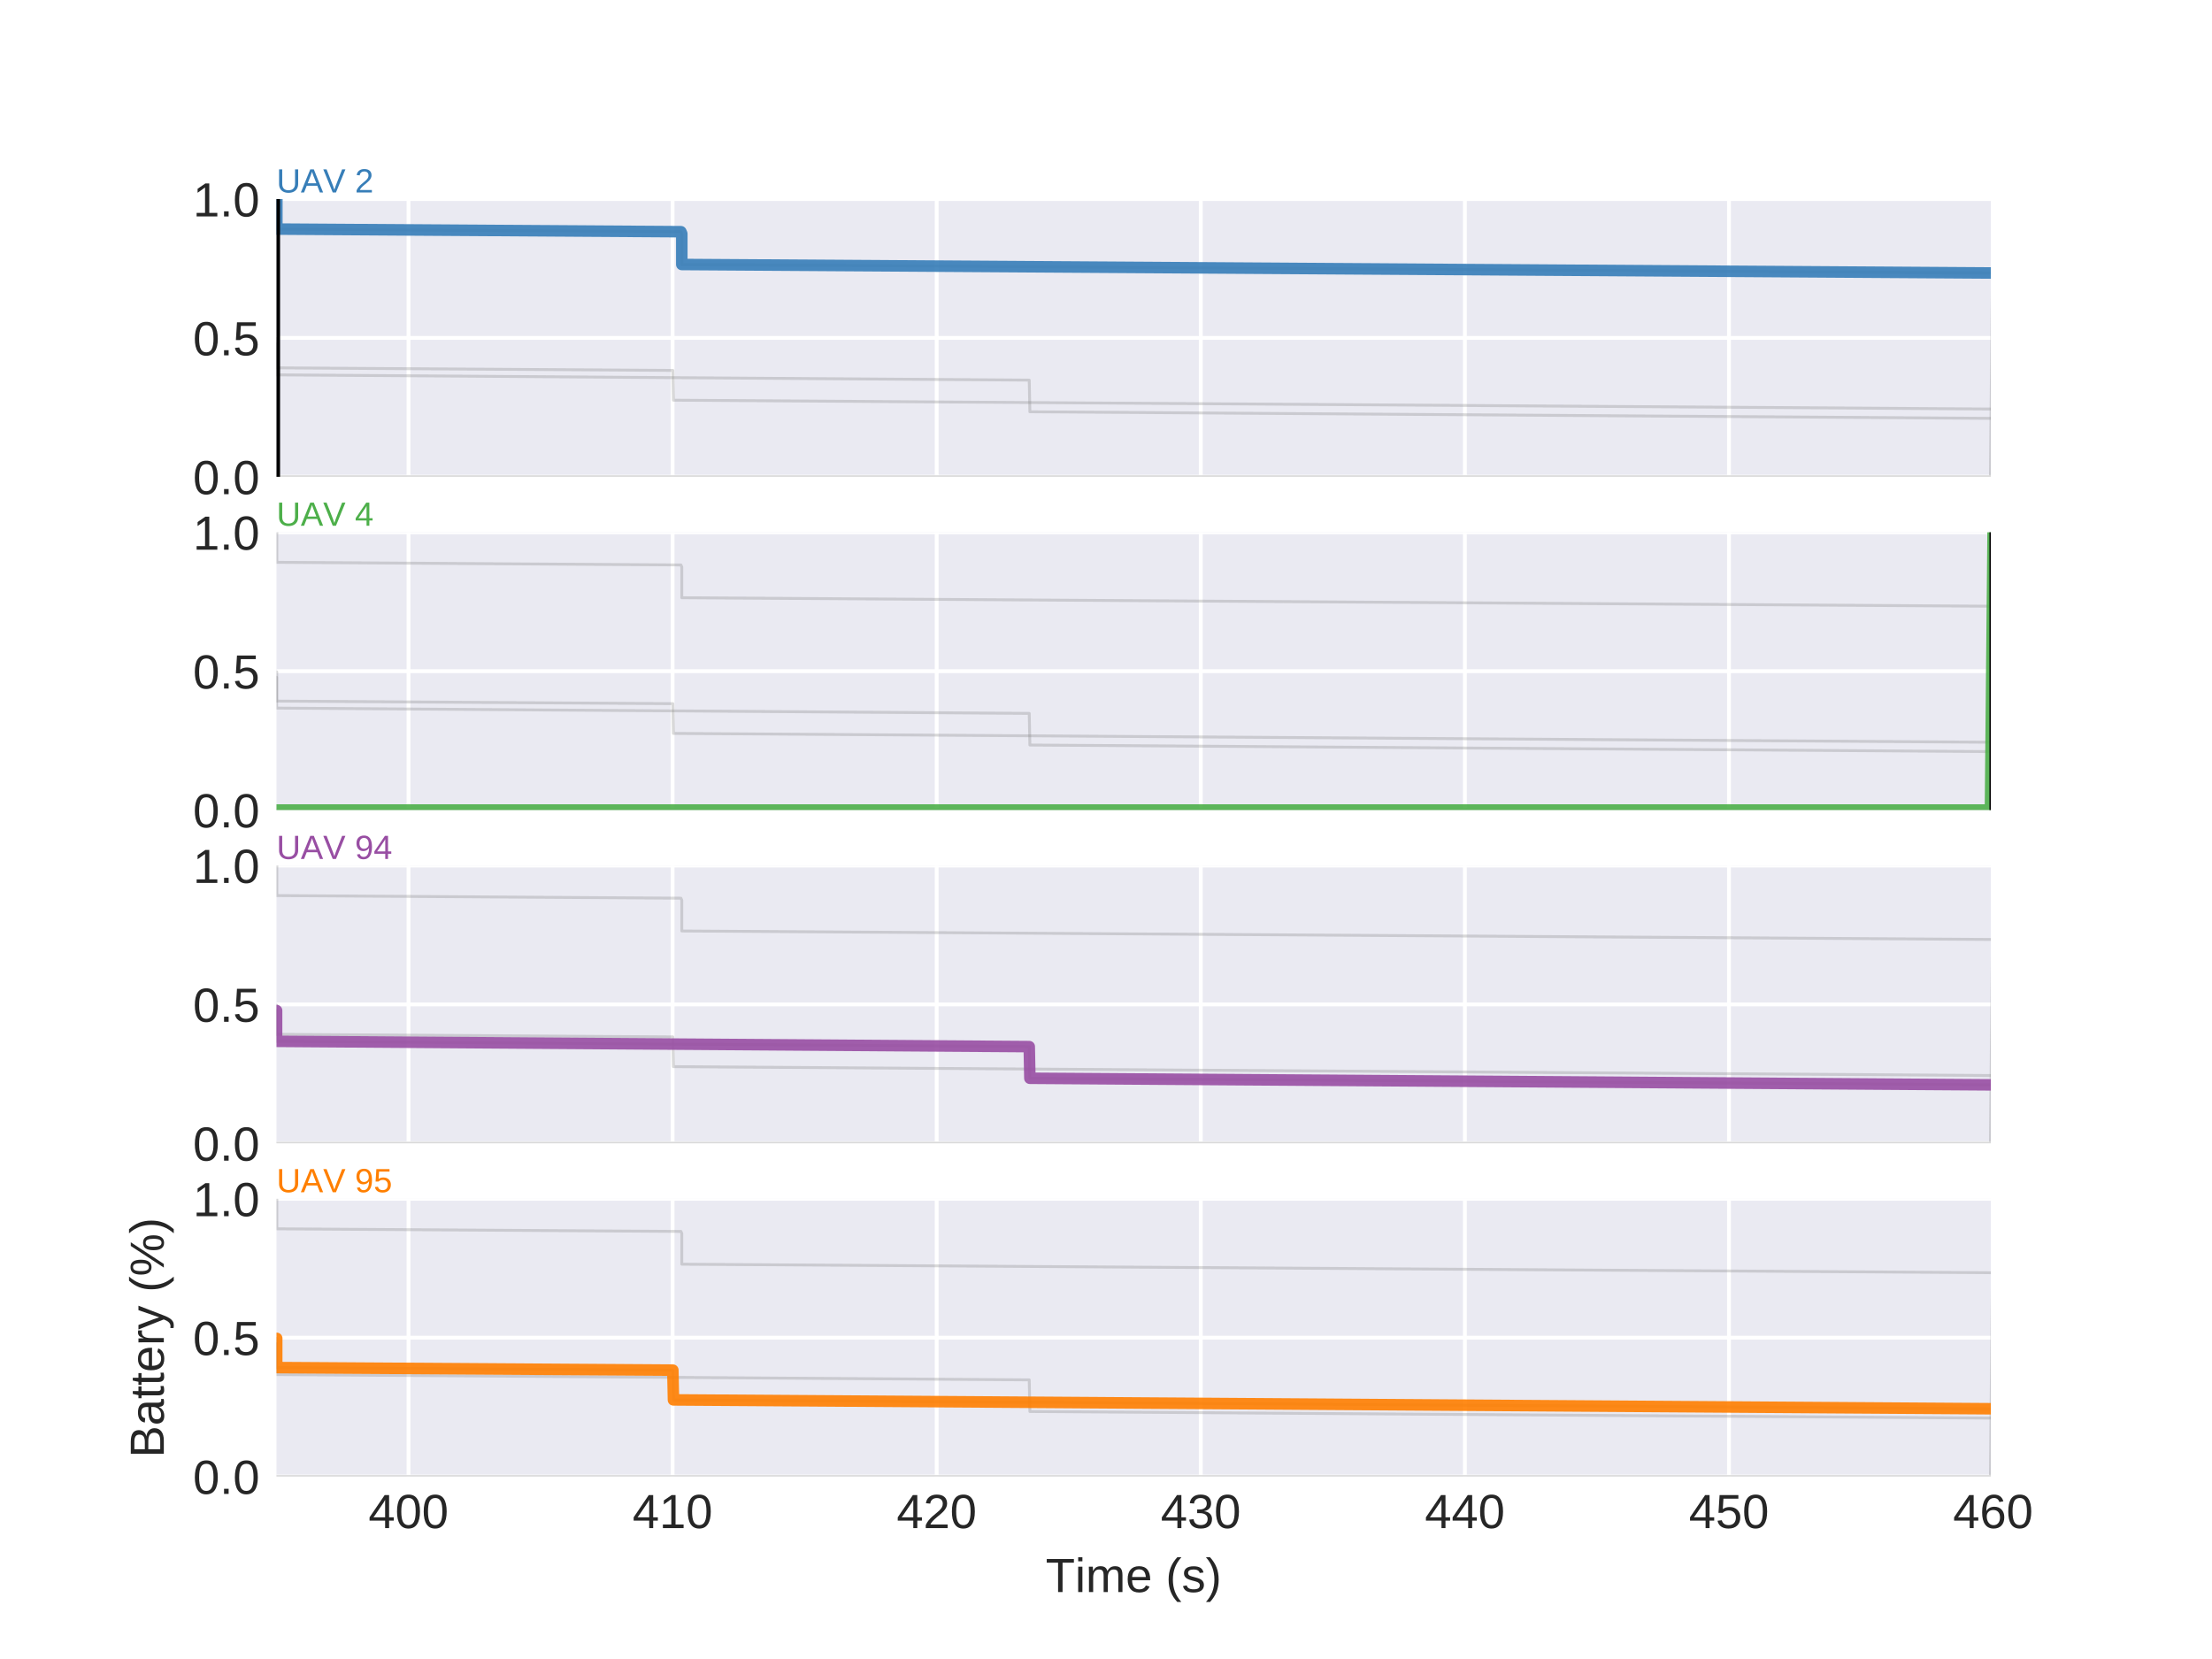 <?xml version="1.0" encoding="utf-8" standalone="no"?>
<!DOCTYPE svg PUBLIC "-//W3C//DTD SVG 1.1//EN"
  "http://www.w3.org/Graphics/SVG/1.1/DTD/svg11.dtd">
<!-- Created with matplotlib (http://matplotlib.org/) -->
<svg height="345.6pt" version="1.1" viewBox="0 0 460.8 345.6" width="460.8pt" xmlns="http://www.w3.org/2000/svg" xmlns:xlink="http://www.w3.org/1999/xlink">
 <defs>
  <style type="text/css">
*{stroke-linecap:butt;stroke-linejoin:round;}
  </style>
 </defs>
 <g id="figure_1">
  <g id="patch_1">
   <path d="M 0 345.6 
L 460.8 345.6 
L 460.8 0 
L 0 0 
z
" style="fill:#ffffff;"/>
  </g>
  <g id="axes_1">
   <g id="patch_2">
    <path d="M 57.6 99.322 
L 414.72 99.322 
L 414.72 41.472 
L 57.6 41.472 
z
" style="fill:#eaeaf2;"/>
   </g>
   <g id="matplotlib.axis_1">
    <g id="xtick_1">
     <g id="line2d_1">
      <path clip-path="url(#pcc2646a03f)" d="M 85.097 99.322 
L 85.097 41.472 
" style="fill:none;stroke:#ffffff;stroke-linecap:round;stroke-width:0.8;"/>
     </g>
     <g id="line2d_2"/>
    </g>
    <g id="xtick_2">
     <g id="line2d_3">
      <path clip-path="url(#pcc2646a03f)" d="M 140.112 99.322 
L 140.112 41.472 
" style="fill:none;stroke:#ffffff;stroke-linecap:round;stroke-width:0.8;"/>
     </g>
     <g id="line2d_4"/>
    </g>
    <g id="xtick_3">
     <g id="line2d_5">
      <path clip-path="url(#pcc2646a03f)" d="M 195.127 99.322 
L 195.127 41.472 
" style="fill:none;stroke:#ffffff;stroke-linecap:round;stroke-width:0.8;"/>
     </g>
     <g id="line2d_6"/>
    </g>
    <g id="xtick_4">
     <g id="line2d_7">
      <path clip-path="url(#pcc2646a03f)" d="M 250.142 99.322 
L 250.142 41.472 
" style="fill:none;stroke:#ffffff;stroke-linecap:round;stroke-width:0.8;"/>
     </g>
     <g id="line2d_8"/>
    </g>
    <g id="xtick_5">
     <g id="line2d_9">
      <path clip-path="url(#pcc2646a03f)" d="M 305.157 99.322 
L 305.157 41.472 
" style="fill:none;stroke:#ffffff;stroke-linecap:round;stroke-width:0.8;"/>
     </g>
     <g id="line2d_10"/>
    </g>
    <g id="xtick_6">
     <g id="line2d_11">
      <path clip-path="url(#pcc2646a03f)" d="M 360.172 99.322 
L 360.172 41.472 
" style="fill:none;stroke:#ffffff;stroke-linecap:round;stroke-width:0.8;"/>
     </g>
     <g id="line2d_12"/>
    </g>
    <g id="xtick_7">
     <g id="line2d_13">
      <path clip-path="url(#pcc2646a03f)" d="M 415.188 99.322 
L 415.188 41.472 
" style="fill:none;stroke:#ffffff;stroke-linecap:round;stroke-width:0.8;"/>
     </g>
     <g id="line2d_14"/>
    </g>
   </g>
   <g id="matplotlib.axis_2">
    <g id="ytick_1">
     <g id="line2d_15">
      <path clip-path="url(#pcc2646a03f)" d="M 57.6 99.322 
L 414.72 99.322 
" style="fill:none;stroke:#ffffff;stroke-linecap:round;stroke-width:0.8;"/>
     </g>
     <g id="line2d_16"/>
     <g id="text_1">
      <!-- 0.0 -->
      <defs>
       <path d="M 51.703 34.422 
Q 51.703 17.188 45.625 8.094 
Q 39.547 -0.984 27.688 -0.984 
Q 15.828 -0.984 9.859 8.047 
Q 3.906 17.094 3.906 34.422 
Q 3.906 52.156 9.688 60.984 
Q 15.484 69.828 27.984 69.828 
Q 40.141 69.828 45.922 60.891 
Q 51.703 51.953 51.703 34.422 
z
M 42.781 34.422 
Q 42.781 49.312 39.328 56 
Q 35.891 62.703 27.984 62.703 
Q 19.875 62.703 16.328 56.109 
Q 12.797 49.516 12.797 34.422 
Q 12.797 19.781 16.375 12.984 
Q 19.969 6.203 27.781 6.203 
Q 35.547 6.203 39.156 13.125 
Q 42.781 20.062 42.781 34.422 
z
" id="LiberationSans-30"/>
       <path d="M 9.125 0 
L 9.125 10.688 
L 18.656 10.688 
L 18.656 0 
z
" id="LiberationSans-2e"/>
      </defs>
      <g style="fill:#262626;" transform="translate(40.2 102.946)scale(0.1 -0.1)">
       <use xlink:href="#LiberationSans-30"/>
       <use x="55.615" xlink:href="#LiberationSans-2e"/>
       <use x="83.398" xlink:href="#LiberationSans-30"/>
      </g>
     </g>
    </g>
    <g id="ytick_2">
     <g id="line2d_17">
      <path clip-path="url(#pcc2646a03f)" d="M 57.6 70.395 
L 414.72 70.395 
" style="fill:none;stroke:#ffffff;stroke-linecap:round;stroke-width:0.8;"/>
     </g>
     <g id="line2d_18"/>
     <g id="text_2">
      <!-- 0.5 -->
      <defs>
       <path d="M 51.422 22.406 
Q 51.422 11.531 44.953 5.266 
Q 38.484 -0.984 27 -0.984 
Q 17.391 -0.984 11.469 3.219 
Q 5.562 7.422 4 15.375 
L 12.891 16.406 
Q 15.672 6.203 27.203 6.203 
Q 34.281 6.203 38.281 10.469 
Q 42.281 14.75 42.281 22.219 
Q 42.281 28.719 38.25 32.719 
Q 34.234 36.719 27.391 36.719 
Q 23.828 36.719 20.75 35.594 
Q 17.672 34.469 14.594 31.781 
L 6 31.781 
L 8.297 68.797 
L 47.406 68.797 
L 47.406 61.328 
L 16.312 61.328 
L 14.984 39.5 
Q 20.703 43.891 29.203 43.891 
Q 39.359 43.891 45.391 37.938 
Q 51.422 31.984 51.422 22.406 
z
" id="LiberationSans-35"/>
      </defs>
      <g style="fill:#262626;" transform="translate(40.2 74.019)scale(0.1 -0.1)">
       <use xlink:href="#LiberationSans-30"/>
       <use x="55.615" xlink:href="#LiberationSans-2e"/>
       <use x="83.398" xlink:href="#LiberationSans-35"/>
      </g>
     </g>
    </g>
    <g id="ytick_3">
     <g id="line2d_19">
      <path clip-path="url(#pcc2646a03f)" d="M 57.6 41.468 
L 414.72 41.468 
" style="fill:none;stroke:#ffffff;stroke-linecap:round;stroke-width:0.8;"/>
     </g>
     <g id="line2d_20"/>
     <g id="text_3">
      <!-- 1.0 -->
      <defs>
       <path d="M 7.625 0 
L 7.625 7.469 
L 25.141 7.469 
L 25.141 60.406 
L 9.625 49.312 
L 9.625 57.625 
L 25.875 68.797 
L 33.984 68.797 
L 33.984 7.469 
L 50.734 7.469 
L 50.734 0 
z
" id="LiberationSans-31"/>
      </defs>
      <g style="fill:#262626;" transform="translate(40.2 45.091)scale(0.1 -0.1)">
       <use xlink:href="#LiberationSans-31"/>
       <use x="55.615" xlink:href="#LiberationSans-2e"/>
       <use x="83.398" xlink:href="#LiberationSans-30"/>
      </g>
     </g>
    </g>
   </g>
   <g id="line2d_21">
    <path clip-path="url(#pcc2646a03f)" d="M 57.589 41.471 
L 57.672 41.472 
L 57.672 47.722 
L 141.845 48.269 
L 142.032 48.7 
L 142.032 48.7 
L 142.032 55.098 
L 415.243 56.871 
L 415.243 56.871 
" style="fill:none;stroke:#808080;stroke-linecap:round;stroke-opacity:0.3;stroke-width:0.6;"/>
   </g>
   <g id="line2d_22">
    <path clip-path="url(#pcc2646a03f)" d="M 57.149 70.544 
L 57.644 70.547 
L 57.644 76.629 
L 140.167 77.165 
L 140.293 83.363 
L 415.215 85.209 
L 415.215 85.209 
" style="fill:none;stroke:#808080;stroke-linecap:round;stroke-opacity:0.3;stroke-width:0.6;"/>
   </g>
   <g id="line2d_23">
    <path clip-path="url(#pcc2646a03f)" d="M 57.05 99.322 
L 414.648 99.322 
L 415.199 41.471 
L 415.199 41.471 
" style="fill:none;stroke:#808080;stroke-linecap:round;stroke-opacity:0.3;stroke-width:0.6;"/>
   </g>
   <g id="line2d_24">
    <path clip-path="url(#pcc2646a03f)" d="M 57.127 71.674 
L 57.617 71.677 
L 57.617 78.088 
L 214.41 79.19 
L 214.542 85.783 
L 415.193 87.156 
L 415.193 87.156 
" style="fill:none;stroke:#808080;stroke-linecap:round;stroke-opacity:0.3;stroke-width:0.6;"/>
   </g>
   <g id="line2d_25">
    <path clip-path="url(#pcc2646a03f)" d="M 57.589 41.471 
L 57.672 41.472 
L 57.672 47.722 
L 141.845 48.269 
L 142.032 48.7 
L 142.032 48.7 
L 142.032 55.098 
L 415.243 56.871 
L 415.243 56.871 
" style="fill:none;stroke:#377eb8;stroke-linecap:round;stroke-opacity:0.9;stroke-width:2.4;"/>
   </g>
   <g id="line2d_26">
    <path clip-path="url(#pcc2646a03f)" style="fill:none;stroke:#000000;stroke-linecap:round;stroke-width:1.5;"/>
   </g>
   <g id="line2d_27">
    <path clip-path="url(#pcc2646a03f)" style="fill:none;stroke:#000000;stroke-linecap:round;stroke-width:1.5;"/>
   </g>
   <g id="line2d_28">
    <path clip-path="url(#pcc2646a03f)" d="M 57.589 99.322 
L 57.589 41.472 
" style="fill:none;stroke:#000000;stroke-linecap:round;stroke-width:1.5;"/>
   </g>
   <g id="line2d_29">
    <path clip-path="url(#pcc2646a03f)" style="fill:none;stroke:#ff0000;stroke-linecap:round;stroke-width:1.5;"/>
   </g>
   <g id="line2d_30">
    <path clip-path="url(#pcc2646a03f)" style="fill:none;stroke:#ff0000;stroke-linecap:round;stroke-width:1.5;"/>
   </g>
   <g id="patch_3">
    <path d="M 57.6 99.322 
L 57.6 41.472 
" style="fill:none;"/>
   </g>
   <g id="patch_4">
    <path d="M 414.72 99.322 
L 414.72 41.472 
" style="fill:none;"/>
   </g>
   <g id="patch_5">
    <path d="M 57.6 99.322 
L 414.72 99.322 
" style="fill:none;"/>
   </g>
   <g id="patch_6">
    <path d="M 57.6 41.472 
L 414.72 41.472 
" style="fill:none;"/>
   </g>
   <g id="text_4">
    <!-- UAV 2 -->
    <defs>
     <path d="M 35.688 -0.984 
Q 27.25 -0.984 20.953 2.094 
Q 14.656 5.172 11.188 11.031 
Q 7.719 16.891 7.719 25 
L 7.719 68.797 
L 17.047 68.797 
L 17.047 25.781 
Q 17.047 16.359 21.828 11.469 
Q 26.609 6.594 35.641 6.594 
Q 44.922 6.594 50.062 11.641 
Q 55.219 16.703 55.219 26.422 
L 55.219 68.797 
L 64.5 68.797 
L 64.5 25.875 
Q 64.5 17.531 60.953 11.469 
Q 57.422 5.422 50.953 2.219 
Q 44.484 -0.984 35.688 -0.984 
z
" id="LiberationSans-55"/>
     <path d="M 56.984 0 
L 49.125 20.125 
L 17.781 20.125 
L 9.859 0 
L 0.203 0 
L 28.266 68.797 
L 38.875 68.797 
L 66.5 0 
z
M 33.453 61.766 
L 33.016 60.406 
Q 31.781 56.344 29.391 50 
L 20.609 27.391 
L 46.344 27.391 
L 37.5 50.094 
Q 36.141 53.469 34.766 57.719 
z
" id="LiberationSans-41"/>
     <path d="M 38.188 0 
L 28.516 0 
L 0.438 68.797 
L 10.25 68.797 
L 29.297 20.359 
L 33.406 8.203 
L 37.5 20.359 
L 56.453 68.797 
L 66.266 68.797 
z
" id="LiberationSans-56"/>
     <path id="LiberationSans-20"/>
     <path d="M 5.031 0 
L 5.031 6.203 
Q 7.516 11.922 11.109 16.281 
Q 14.703 20.656 18.656 24.188 
Q 22.609 27.734 26.484 30.766 
Q 30.375 33.797 33.5 36.812 
Q 36.625 39.844 38.547 43.156 
Q 40.484 46.484 40.484 50.688 
Q 40.484 56.344 37.156 59.469 
Q 33.844 62.594 27.938 62.594 
Q 22.312 62.594 18.672 59.547 
Q 15.047 56.5 14.406 50.984 
L 5.422 51.812 
Q 6.391 60.062 12.422 64.938 
Q 18.453 69.828 27.938 69.828 
Q 38.328 69.828 43.922 64.922 
Q 49.516 60.016 49.516 50.984 
Q 49.516 46.969 47.672 43.016 
Q 45.844 39.062 42.234 35.109 
Q 38.625 31.156 28.422 22.859 
Q 22.797 18.266 19.469 14.578 
Q 16.156 10.891 14.703 7.469 
L 50.594 7.469 
L 50.594 0 
z
" id="LiberationSans-32"/>
    </defs>
    <g style="fill:#377eb8;" transform="translate(57.6 40.1)scale(0.07 -0.07)">
     <use xlink:href="#LiberationSans-55"/>
     <use x="72.217" xlink:href="#LiberationSans-41"/>
     <use x="138.807" xlink:href="#LiberationSans-56"/>
     <use x="205.506" xlink:href="#LiberationSans-20"/>
     <use x="233.289" xlink:href="#LiberationSans-32"/>
    </g>
   </g>
  </g>
  <g id="axes_2">
   <g id="patch_7">
    <path d="M 57.6 168.743 
L 414.72 168.743 
L 414.72 110.893 
L 57.6 110.893 
z
" style="fill:#eaeaf2;"/>
   </g>
   <g id="matplotlib.axis_3">
    <g id="xtick_8">
     <g id="line2d_31">
      <path clip-path="url(#pcd50d59ce0)" d="M 85.097 168.743 
L 85.097 110.893 
" style="fill:none;stroke:#ffffff;stroke-linecap:round;stroke-width:0.8;"/>
     </g>
     <g id="line2d_32"/>
    </g>
    <g id="xtick_9">
     <g id="line2d_33">
      <path clip-path="url(#pcd50d59ce0)" d="M 140.112 168.743 
L 140.112 110.893 
" style="fill:none;stroke:#ffffff;stroke-linecap:round;stroke-width:0.8;"/>
     </g>
     <g id="line2d_34"/>
    </g>
    <g id="xtick_10">
     <g id="line2d_35">
      <path clip-path="url(#pcd50d59ce0)" d="M 195.127 168.743 
L 195.127 110.893 
" style="fill:none;stroke:#ffffff;stroke-linecap:round;stroke-width:0.8;"/>
     </g>
     <g id="line2d_36"/>
    </g>
    <g id="xtick_11">
     <g id="line2d_37">
      <path clip-path="url(#pcd50d59ce0)" d="M 250.142 168.743 
L 250.142 110.893 
" style="fill:none;stroke:#ffffff;stroke-linecap:round;stroke-width:0.8;"/>
     </g>
     <g id="line2d_38"/>
    </g>
    <g id="xtick_12">
     <g id="line2d_39">
      <path clip-path="url(#pcd50d59ce0)" d="M 305.157 168.743 
L 305.157 110.893 
" style="fill:none;stroke:#ffffff;stroke-linecap:round;stroke-width:0.8;"/>
     </g>
     <g id="line2d_40"/>
    </g>
    <g id="xtick_13">
     <g id="line2d_41">
      <path clip-path="url(#pcd50d59ce0)" d="M 360.172 168.743 
L 360.172 110.893 
" style="fill:none;stroke:#ffffff;stroke-linecap:round;stroke-width:0.8;"/>
     </g>
     <g id="line2d_42"/>
    </g>
    <g id="xtick_14">
     <g id="line2d_43">
      <path clip-path="url(#pcd50d59ce0)" d="M 415.188 168.743 
L 415.188 110.893 
" style="fill:none;stroke:#ffffff;stroke-linecap:round;stroke-width:0.8;"/>
     </g>
     <g id="line2d_44"/>
    </g>
   </g>
   <g id="matplotlib.axis_4">
    <g id="ytick_4">
     <g id="line2d_45">
      <path clip-path="url(#pcd50d59ce0)" d="M 57.6 168.743 
L 414.72 168.743 
" style="fill:none;stroke:#ffffff;stroke-linecap:round;stroke-width:0.8;"/>
     </g>
     <g id="line2d_46"/>
     <g id="text_5">
      <!-- 0.0 -->
      <g style="fill:#262626;" transform="translate(40.2 172.366)scale(0.1 -0.1)">
       <use xlink:href="#LiberationSans-30"/>
       <use x="55.615" xlink:href="#LiberationSans-2e"/>
       <use x="83.398" xlink:href="#LiberationSans-30"/>
      </g>
     </g>
    </g>
    <g id="ytick_5">
     <g id="line2d_47">
      <path clip-path="url(#pcd50d59ce0)" d="M 57.6 139.816 
L 414.72 139.816 
" style="fill:none;stroke:#ffffff;stroke-linecap:round;stroke-width:0.8;"/>
     </g>
     <g id="line2d_48"/>
     <g id="text_6">
      <!-- 0.5 -->
      <g style="fill:#262626;" transform="translate(40.2 143.439)scale(0.1 -0.1)">
       <use xlink:href="#LiberationSans-30"/>
       <use x="55.615" xlink:href="#LiberationSans-2e"/>
       <use x="83.398" xlink:href="#LiberationSans-35"/>
      </g>
     </g>
    </g>
    <g id="ytick_6">
     <g id="line2d_49">
      <path clip-path="url(#pcd50d59ce0)" d="M 57.6 110.888 
L 414.72 110.888 
" style="fill:none;stroke:#ffffff;stroke-linecap:round;stroke-width:0.8;"/>
     </g>
     <g id="line2d_50"/>
     <g id="text_7">
      <!-- 1.0 -->
      <g style="fill:#262626;" transform="translate(40.2 114.512)scale(0.1 -0.1)">
       <use xlink:href="#LiberationSans-31"/>
       <use x="55.615" xlink:href="#LiberationSans-2e"/>
       <use x="83.398" xlink:href="#LiberationSans-30"/>
      </g>
     </g>
    </g>
   </g>
   <g id="line2d_51">
    <path clip-path="url(#pcd50d59ce0)" d="M 57.589 110.892 
L 57.672 110.893 
L 57.672 117.143 
L 141.845 117.689 
L 142.032 118.12 
L 142.032 118.12 
L 142.032 124.518 
L 415.243 126.292 
L 415.243 126.292 
" style="fill:none;stroke:#808080;stroke-linecap:round;stroke-opacity:0.3;stroke-width:0.6;"/>
   </g>
   <g id="line2d_52">
    <path clip-path="url(#pcd50d59ce0)" d="M 57.149 139.964 
L 57.644 139.967 
L 57.644 146.05 
L 140.167 146.585 
L 140.293 152.783 
L 415.215 154.63 
L 415.215 154.63 
" style="fill:none;stroke:#808080;stroke-linecap:round;stroke-opacity:0.3;stroke-width:0.6;"/>
   </g>
   <g id="line2d_53">
    <path clip-path="url(#pcd50d59ce0)" d="M 57.05 168.743 
L 414.648 168.743 
L 415.199 110.892 
L 415.199 110.892 
" style="fill:none;stroke:#808080;stroke-linecap:round;stroke-opacity:0.3;stroke-width:0.6;"/>
   </g>
   <g id="line2d_54">
    <path clip-path="url(#pcd50d59ce0)" d="M 57.127 141.095 
L 57.617 141.098 
L 57.617 147.508 
L 214.41 148.611 
L 214.542 155.204 
L 415.193 156.577 
L 415.193 156.577 
" style="fill:none;stroke:#808080;stroke-linecap:round;stroke-opacity:0.3;stroke-width:0.6;"/>
   </g>
   <g id="line2d_55">
    <path clip-path="url(#pcd50d59ce0)" d="M 57.05 168.743 
L 414.648 168.743 
L 415.199 110.892 
L 415.199 110.892 
" style="fill:none;stroke:#4daf4a;stroke-linecap:round;stroke-opacity:0.9;stroke-width:2.4;"/>
   </g>
   <g id="line2d_56">
    <path clip-path="url(#pcd50d59ce0)" style="fill:none;stroke:#000000;stroke-linecap:round;stroke-width:1.5;"/>
   </g>
   <g id="line2d_57">
    <path clip-path="url(#pcd50d59ce0)" d="M 415.188 168.743 
L 415.188 110.893 
" style="fill:none;stroke:#000000;stroke-linecap:round;stroke-width:1.5;"/>
   </g>
   <g id="line2d_58">
    <path clip-path="url(#pcd50d59ce0)" style="fill:none;stroke:#ff0000;stroke-linecap:round;stroke-width:1.5;"/>
   </g>
   <g id="line2d_59">
    <path clip-path="url(#pcd50d59ce0)" style="fill:none;stroke:#ff0000;stroke-linecap:round;stroke-width:1.5;"/>
   </g>
   <g id="patch_8">
    <path d="M 57.6 168.743 
L 57.6 110.893 
" style="fill:none;"/>
   </g>
   <g id="patch_9">
    <path d="M 414.72 168.743 
L 414.72 110.893 
" style="fill:none;"/>
   </g>
   <g id="patch_10">
    <path d="M 57.6 168.743 
L 414.72 168.743 
" style="fill:none;"/>
   </g>
   <g id="patch_11">
    <path d="M 57.6 110.893 
L 414.72 110.893 
" style="fill:none;"/>
   </g>
   <g id="text_8">
    <!-- UAV 4 -->
    <defs>
     <path d="M 43.016 15.578 
L 43.016 0 
L 34.719 0 
L 34.719 15.578 
L 2.297 15.578 
L 2.297 22.406 
L 33.797 68.797 
L 43.016 68.797 
L 43.016 22.516 
L 52.688 22.516 
L 52.688 15.578 
z
M 34.719 58.891 
Q 34.625 58.594 33.344 56.297 
Q 32.078 54 31.453 53.078 
L 13.812 27.094 
L 11.188 23.484 
L 10.406 22.516 
L 34.719 22.516 
z
" id="LiberationSans-34"/>
    </defs>
    <g style="fill:#4daf4a;" transform="translate(57.6 109.521)scale(0.07 -0.07)">
     <use xlink:href="#LiberationSans-55"/>
     <use x="72.217" xlink:href="#LiberationSans-41"/>
     <use x="138.807" xlink:href="#LiberationSans-56"/>
     <use x="205.506" xlink:href="#LiberationSans-20"/>
     <use x="233.289" xlink:href="#LiberationSans-34"/>
    </g>
   </g>
  </g>
  <g id="axes_3">
   <g id="patch_12">
    <path d="M 57.6 238.163 
L 414.72 238.163 
L 414.72 180.313 
L 57.6 180.313 
z
" style="fill:#eaeaf2;"/>
   </g>
   <g id="matplotlib.axis_5">
    <g id="xtick_15">
     <g id="line2d_60">
      <path clip-path="url(#pbb60af2bb2)" d="M 85.097 238.163 
L 85.097 180.313 
" style="fill:none;stroke:#ffffff;stroke-linecap:round;stroke-width:0.8;"/>
     </g>
     <g id="line2d_61"/>
    </g>
    <g id="xtick_16">
     <g id="line2d_62">
      <path clip-path="url(#pbb60af2bb2)" d="M 140.112 238.163 
L 140.112 180.313 
" style="fill:none;stroke:#ffffff;stroke-linecap:round;stroke-width:0.8;"/>
     </g>
     <g id="line2d_63"/>
    </g>
    <g id="xtick_17">
     <g id="line2d_64">
      <path clip-path="url(#pbb60af2bb2)" d="M 195.127 238.163 
L 195.127 180.313 
" style="fill:none;stroke:#ffffff;stroke-linecap:round;stroke-width:0.8;"/>
     </g>
     <g id="line2d_65"/>
    </g>
    <g id="xtick_18">
     <g id="line2d_66">
      <path clip-path="url(#pbb60af2bb2)" d="M 250.142 238.163 
L 250.142 180.313 
" style="fill:none;stroke:#ffffff;stroke-linecap:round;stroke-width:0.8;"/>
     </g>
     <g id="line2d_67"/>
    </g>
    <g id="xtick_19">
     <g id="line2d_68">
      <path clip-path="url(#pbb60af2bb2)" d="M 305.157 238.163 
L 305.157 180.313 
" style="fill:none;stroke:#ffffff;stroke-linecap:round;stroke-width:0.8;"/>
     </g>
     <g id="line2d_69"/>
    </g>
    <g id="xtick_20">
     <g id="line2d_70">
      <path clip-path="url(#pbb60af2bb2)" d="M 360.172 238.163 
L 360.172 180.313 
" style="fill:none;stroke:#ffffff;stroke-linecap:round;stroke-width:0.8;"/>
     </g>
     <g id="line2d_71"/>
    </g>
    <g id="xtick_21">
     <g id="line2d_72">
      <path clip-path="url(#pbb60af2bb2)" d="M 415.188 238.163 
L 415.188 180.313 
" style="fill:none;stroke:#ffffff;stroke-linecap:round;stroke-width:0.8;"/>
     </g>
     <g id="line2d_73"/>
    </g>
   </g>
   <g id="matplotlib.axis_6">
    <g id="ytick_7">
     <g id="line2d_74">
      <path clip-path="url(#pbb60af2bb2)" d="M 57.6 238.163 
L 414.72 238.163 
" style="fill:none;stroke:#ffffff;stroke-linecap:round;stroke-width:0.8;"/>
     </g>
     <g id="line2d_75"/>
     <g id="text_9">
      <!-- 0.0 -->
      <g style="fill:#262626;" transform="translate(40.2 241.787)scale(0.1 -0.1)">
       <use xlink:href="#LiberationSans-30"/>
       <use x="55.615" xlink:href="#LiberationSans-2e"/>
       <use x="83.398" xlink:href="#LiberationSans-30"/>
      </g>
     </g>
    </g>
    <g id="ytick_8">
     <g id="line2d_76">
      <path clip-path="url(#pbb60af2bb2)" d="M 57.6 209.236 
L 414.72 209.236 
" style="fill:none;stroke:#ffffff;stroke-linecap:round;stroke-width:0.8;"/>
     </g>
     <g id="line2d_77"/>
     <g id="text_10">
      <!-- 0.5 -->
      <g style="fill:#262626;" transform="translate(40.2 212.86)scale(0.1 -0.1)">
       <use xlink:href="#LiberationSans-30"/>
       <use x="55.615" xlink:href="#LiberationSans-2e"/>
       <use x="83.398" xlink:href="#LiberationSans-35"/>
      </g>
     </g>
    </g>
    <g id="ytick_9">
     <g id="line2d_78">
      <path clip-path="url(#pbb60af2bb2)" d="M 57.6 180.309 
L 414.72 180.309 
" style="fill:none;stroke:#ffffff;stroke-linecap:round;stroke-width:0.8;"/>
     </g>
     <g id="line2d_79"/>
     <g id="text_11">
      <!-- 1.0 -->
      <g style="fill:#262626;" transform="translate(40.2 183.932)scale(0.1 -0.1)">
       <use xlink:href="#LiberationSans-31"/>
       <use x="55.615" xlink:href="#LiberationSans-2e"/>
       <use x="83.398" xlink:href="#LiberationSans-30"/>
      </g>
     </g>
    </g>
   </g>
   <g id="line2d_80">
    <path clip-path="url(#pbb60af2bb2)" d="M 57.589 180.313 
L 57.672 180.313 
L 57.672 186.563 
L 141.845 187.11 
L 142.032 187.541 
L 142.032 187.541 
L 142.032 193.939 
L 415.243 195.712 
L 415.243 195.712 
" style="fill:none;stroke:#808080;stroke-linecap:round;stroke-opacity:0.3;stroke-width:0.6;"/>
   </g>
   <g id="line2d_81">
    <path clip-path="url(#pbb60af2bb2)" d="M 57.149 209.385 
L 57.644 209.388 
L 57.644 215.47 
L 140.167 216.006 
L 140.293 222.204 
L 415.215 224.05 
L 415.215 224.05 
" style="fill:none;stroke:#808080;stroke-linecap:round;stroke-opacity:0.3;stroke-width:0.6;"/>
   </g>
   <g id="line2d_82">
    <path clip-path="url(#pbb60af2bb2)" d="M 57.05 238.163 
L 414.648 238.163 
L 415.199 180.313 
L 415.199 180.313 
" style="fill:none;stroke:#808080;stroke-linecap:round;stroke-opacity:0.3;stroke-width:0.6;"/>
   </g>
   <g id="line2d_83">
    <path clip-path="url(#pbb60af2bb2)" d="M 57.127 210.515 
L 57.617 210.518 
L 57.617 216.929 
L 214.41 218.031 
L 214.542 224.624 
L 415.193 225.997 
L 415.193 225.997 
" style="fill:none;stroke:#808080;stroke-linecap:round;stroke-opacity:0.3;stroke-width:0.6;"/>
   </g>
   <g id="line2d_84">
    <path clip-path="url(#pbb60af2bb2)" d="M 57.127 210.515 
L 57.617 210.518 
L 57.617 216.929 
L 214.41 218.031 
L 214.542 224.624 
L 415.193 225.997 
L 415.193 225.997 
" style="fill:none;stroke:#984ea3;stroke-linecap:round;stroke-opacity:0.9;stroke-width:2.4;"/>
   </g>
   <g id="line2d_85">
    <path clip-path="url(#pbb60af2bb2)" style="fill:none;stroke:#000000;stroke-linecap:round;stroke-width:1.5;"/>
   </g>
   <g id="line2d_86">
    <path clip-path="url(#pbb60af2bb2)" style="fill:none;stroke:#ff0000;stroke-linecap:round;stroke-width:1.5;"/>
   </g>
   <g id="line2d_87">
    <path clip-path="url(#pbb60af2bb2)" style="fill:none;stroke:#000000;stroke-linecap:round;stroke-width:1.5;"/>
   </g>
   <g id="patch_13">
    <path d="M 57.6 238.163 
L 57.6 180.313 
" style="fill:none;"/>
   </g>
   <g id="patch_14">
    <path d="M 414.72 238.163 
L 414.72 180.313 
" style="fill:none;"/>
   </g>
   <g id="patch_15">
    <path d="M 57.6 238.163 
L 414.72 238.163 
" style="fill:none;"/>
   </g>
   <g id="patch_16">
    <path d="M 57.6 180.313 
L 414.72 180.313 
" style="fill:none;"/>
   </g>
   <g id="text_12">
    <!-- UAV 94 -->
    <defs>
     <path d="M 50.875 35.797 
Q 50.875 18.062 44.406 8.531 
Q 37.938 -0.984 25.984 -0.984 
Q 17.922 -0.984 13.062 2.406 
Q 8.203 5.812 6.109 13.375 
L 14.5 14.703 
Q 17.141 6.109 26.125 6.109 
Q 33.688 6.109 37.844 13.141 
Q 42 20.172 42.188 33.203 
Q 40.234 28.812 35.5 26.141 
Q 30.766 23.484 25.094 23.484 
Q 15.828 23.484 10.25 29.828 
Q 4.688 36.188 4.688 46.688 
Q 4.688 57.469 10.734 63.641 
Q 16.797 69.828 27.594 69.828 
Q 39.062 69.828 44.969 61.328 
Q 50.875 52.828 50.875 35.797 
z
M 41.312 44.281 
Q 41.312 52.594 37.5 57.641 
Q 33.688 62.703 27.297 62.703 
Q 20.953 62.703 17.281 58.375 
Q 13.625 54.047 13.625 46.688 
Q 13.625 39.156 17.281 34.781 
Q 20.953 30.422 27.203 30.422 
Q 31 30.422 34.266 32.156 
Q 37.547 33.891 39.422 37.062 
Q 41.312 40.234 41.312 44.281 
z
" id="LiberationSans-39"/>
    </defs>
    <g style="fill:#984ea3;" transform="translate(57.6 178.941)scale(0.07 -0.07)">
     <use xlink:href="#LiberationSans-55"/>
     <use x="72.217" xlink:href="#LiberationSans-41"/>
     <use x="138.807" xlink:href="#LiberationSans-56"/>
     <use x="205.506" xlink:href="#LiberationSans-20"/>
     <use x="233.289" xlink:href="#LiberationSans-39"/>
     <use x="288.904" xlink:href="#LiberationSans-34"/>
    </g>
   </g>
  </g>
  <g id="axes_4">
   <g id="patch_17">
    <path d="M 57.6 307.584 
L 414.72 307.584 
L 414.72 249.734 
L 57.6 249.734 
z
" style="fill:#eaeaf2;"/>
   </g>
   <g id="matplotlib.axis_7">
    <g id="xtick_22">
     <g id="line2d_88">
      <path clip-path="url(#pf2551ff54f)" d="M 85.097 307.584 
L 85.097 249.734 
" style="fill:none;stroke:#ffffff;stroke-linecap:round;stroke-width:0.8;"/>
     </g>
     <g id="line2d_89"/>
     <g id="text_13">
      <!-- 400 -->
      <g style="fill:#262626;" transform="translate(76.755 318.331)scale(0.1 -0.1)">
       <use xlink:href="#LiberationSans-34"/>
       <use x="55.615" xlink:href="#LiberationSans-30"/>
       <use x="111.23" xlink:href="#LiberationSans-30"/>
      </g>
     </g>
    </g>
    <g id="xtick_23">
     <g id="line2d_90">
      <path clip-path="url(#pf2551ff54f)" d="M 140.112 307.584 
L 140.112 249.734 
" style="fill:none;stroke:#ffffff;stroke-linecap:round;stroke-width:0.8;"/>
     </g>
     <g id="line2d_91"/>
     <g id="text_14">
      <!-- 410 -->
      <g style="fill:#262626;" transform="translate(131.77 318.331)scale(0.1 -0.1)">
       <use xlink:href="#LiberationSans-34"/>
       <use x="55.615" xlink:href="#LiberationSans-31"/>
       <use x="111.23" xlink:href="#LiberationSans-30"/>
      </g>
     </g>
    </g>
    <g id="xtick_24">
     <g id="line2d_92">
      <path clip-path="url(#pf2551ff54f)" d="M 195.127 307.584 
L 195.127 249.734 
" style="fill:none;stroke:#ffffff;stroke-linecap:round;stroke-width:0.8;"/>
     </g>
     <g id="line2d_93"/>
     <g id="text_15">
      <!-- 420 -->
      <g style="fill:#262626;" transform="translate(186.786 318.331)scale(0.1 -0.1)">
       <use xlink:href="#LiberationSans-34"/>
       <use x="55.615" xlink:href="#LiberationSans-32"/>
       <use x="111.23" xlink:href="#LiberationSans-30"/>
      </g>
     </g>
    </g>
    <g id="xtick_25">
     <g id="line2d_94">
      <path clip-path="url(#pf2551ff54f)" d="M 250.142 307.584 
L 250.142 249.734 
" style="fill:none;stroke:#ffffff;stroke-linecap:round;stroke-width:0.8;"/>
     </g>
     <g id="line2d_95"/>
     <g id="text_16">
      <!-- 430 -->
      <defs>
       <path d="M 51.219 19 
Q 51.219 9.469 45.156 4.234 
Q 39.109 -0.984 27.875 -0.984 
Q 17.438 -0.984 11.203 3.734 
Q 4.984 8.453 3.812 17.672 
L 12.891 18.5 
Q 14.656 6.297 27.875 6.297 
Q 34.516 6.297 38.297 9.562 
Q 42.094 12.844 42.094 19.281 
Q 42.094 24.906 37.766 28.047 
Q 33.453 31.203 25.297 31.203 
L 20.312 31.203 
L 20.312 38.812 
L 25.094 38.812 
Q 32.328 38.812 36.297 41.969 
Q 40.281 45.125 40.281 50.688 
Q 40.281 56.203 37.031 59.391 
Q 33.797 62.594 27.391 62.594 
Q 21.578 62.594 17.984 59.609 
Q 14.406 56.641 13.812 51.219 
L 4.984 51.906 
Q 5.953 60.359 11.984 65.094 
Q 18.016 69.828 27.484 69.828 
Q 37.844 69.828 43.578 65.016 
Q 49.312 60.203 49.312 51.609 
Q 49.312 45.016 45.625 40.891 
Q 41.938 36.766 34.906 35.297 
L 34.906 35.109 
Q 42.625 34.281 46.922 29.938 
Q 51.219 25.594 51.219 19 
z
" id="LiberationSans-33"/>
      </defs>
      <g style="fill:#262626;" transform="translate(241.801 318.331)scale(0.1 -0.1)">
       <use xlink:href="#LiberationSans-34"/>
       <use x="55.615" xlink:href="#LiberationSans-33"/>
       <use x="111.23" xlink:href="#LiberationSans-30"/>
      </g>
     </g>
    </g>
    <g id="xtick_26">
     <g id="line2d_96">
      <path clip-path="url(#pf2551ff54f)" d="M 305.157 307.584 
L 305.157 249.734 
" style="fill:none;stroke:#ffffff;stroke-linecap:round;stroke-width:0.8;"/>
     </g>
     <g id="line2d_97"/>
     <g id="text_17">
      <!-- 440 -->
      <g style="fill:#262626;" transform="translate(296.816 318.331)scale(0.1 -0.1)">
       <use xlink:href="#LiberationSans-34"/>
       <use x="55.615" xlink:href="#LiberationSans-34"/>
       <use x="111.23" xlink:href="#LiberationSans-30"/>
      </g>
     </g>
    </g>
    <g id="xtick_27">
     <g id="line2d_98">
      <path clip-path="url(#pf2551ff54f)" d="M 360.172 307.584 
L 360.172 249.734 
" style="fill:none;stroke:#ffffff;stroke-linecap:round;stroke-width:0.8;"/>
     </g>
     <g id="line2d_99"/>
     <g id="text_18">
      <!-- 450 -->
      <g style="fill:#262626;" transform="translate(351.831 318.331)scale(0.1 -0.1)">
       <use xlink:href="#LiberationSans-34"/>
       <use x="55.615" xlink:href="#LiberationSans-35"/>
       <use x="111.23" xlink:href="#LiberationSans-30"/>
      </g>
     </g>
    </g>
    <g id="xtick_28">
     <g id="line2d_100">
      <path clip-path="url(#pf2551ff54f)" d="M 415.188 307.584 
L 415.188 249.734 
" style="fill:none;stroke:#ffffff;stroke-linecap:round;stroke-width:0.8;"/>
     </g>
     <g id="line2d_101"/>
     <g id="text_19">
      <!-- 460 -->
      <defs>
       <path d="M 51.219 22.516 
Q 51.219 11.625 45.312 5.312 
Q 39.406 -0.984 29 -0.984 
Q 17.391 -0.984 11.234 7.656 
Q 5.078 16.312 5.078 32.812 
Q 5.078 50.688 11.469 60.25 
Q 17.875 69.828 29.688 69.828 
Q 45.266 69.828 49.312 55.812 
L 40.922 54.297 
Q 38.328 62.703 29.594 62.703 
Q 22.078 62.703 17.938 55.688 
Q 13.812 48.688 13.812 35.406 
Q 16.219 39.844 20.562 42.156 
Q 24.906 44.484 30.516 44.484 
Q 40.047 44.484 45.625 38.516 
Q 51.219 32.562 51.219 22.516 
z
M 42.281 22.125 
Q 42.281 29.594 38.625 33.641 
Q 34.969 37.703 28.422 37.703 
Q 22.266 37.703 18.484 34.109 
Q 14.703 30.516 14.703 24.219 
Q 14.703 16.266 18.625 11.188 
Q 22.562 6.109 28.719 6.109 
Q 35.062 6.109 38.672 10.375 
Q 42.281 14.656 42.281 22.125 
z
" id="LiberationSans-36"/>
      </defs>
      <g style="fill:#262626;" transform="translate(406.846 318.331)scale(0.1 -0.1)">
       <use xlink:href="#LiberationSans-34"/>
       <use x="55.615" xlink:href="#LiberationSans-36"/>
       <use x="111.23" xlink:href="#LiberationSans-30"/>
      </g>
     </g>
    </g>
    <g id="text_20">
     <!-- Time (s) -->
     <defs>
      <path d="M 35.156 61.188 
L 35.156 0 
L 25.875 0 
L 25.875 61.188 
L 2.25 61.188 
L 2.25 68.797 
L 58.797 68.797 
L 58.797 61.188 
z
" id="LiberationSans-54"/>
      <path d="M 6.688 64.062 
L 6.688 72.469 
L 15.484 72.469 
L 15.484 64.062 
z
M 6.688 0 
L 6.688 52.828 
L 15.484 52.828 
L 15.484 0 
z
" id="LiberationSans-69"/>
      <path d="M 37.5 0 
L 37.5 33.5 
Q 37.5 41.156 35.391 44.078 
Q 33.297 47.016 27.828 47.016 
Q 22.219 47.016 18.938 42.719 
Q 15.672 38.422 15.672 30.609 
L 15.672 0 
L 6.938 0 
L 6.938 41.547 
Q 6.938 50.781 6.641 52.828 
L 14.938 52.828 
Q 14.984 52.594 15.031 51.516 
Q 15.094 50.438 15.156 49.047 
Q 15.234 47.656 15.328 43.797 
L 15.484 43.797 
Q 18.312 49.422 21.969 51.609 
Q 25.641 53.812 30.906 53.812 
Q 36.922 53.812 40.406 51.422 
Q 43.891 49.031 45.266 43.797 
L 45.406 43.797 
Q 48.141 49.125 52.016 51.469 
Q 55.906 53.812 61.422 53.812 
Q 69.438 53.812 73.062 49.469 
Q 76.703 45.125 76.703 35.203 
L 76.703 0 
L 68.016 0 
L 68.016 33.5 
Q 68.016 41.156 65.906 44.078 
Q 63.812 47.016 58.344 47.016 
Q 52.594 47.016 49.391 42.75 
Q 46.188 38.484 46.188 30.609 
L 46.188 0 
z
" id="LiberationSans-6d"/>
      <path d="M 13.484 24.562 
Q 13.484 15.484 17.234 10.547 
Q 21 5.609 28.219 5.609 
Q 33.938 5.609 37.375 7.906 
Q 40.828 10.203 42.047 13.719 
L 49.75 11.531 
Q 45.016 -0.984 28.219 -0.984 
Q 16.5 -0.984 10.375 6 
Q 4.25 12.984 4.25 26.766 
Q 4.25 39.844 10.375 46.828 
Q 16.5 53.812 27.875 53.812 
Q 51.172 53.812 51.172 25.734 
L 51.172 24.562 
z
M 42.094 31.297 
Q 41.359 39.656 37.844 43.484 
Q 34.328 47.312 27.734 47.312 
Q 21.344 47.312 17.609 43.031 
Q 13.875 38.766 13.578 31.297 
z
" id="LiberationSans-65"/>
      <path d="M 6.203 25.984 
Q 6.203 40.094 10.625 51.312 
Q 15.047 62.547 24.219 72.469 
L 32.719 72.469 
Q 23.578 62.312 19.312 50.875 
Q 15.047 39.453 15.047 25.875 
Q 15.047 12.359 19.266 0.969 
Q 23.484 -10.406 32.719 -20.703 
L 24.219 -20.703 
Q 14.984 -10.75 10.594 0.5 
Q 6.203 11.766 6.203 25.781 
z
" id="LiberationSans-28"/>
      <path d="M 46.391 14.594 
Q 46.391 7.125 40.75 3.062 
Q 35.109 -0.984 24.953 -0.984 
Q 15.094 -0.984 9.734 2.266 
Q 4.391 5.516 2.781 12.406 
L 10.547 13.922 
Q 11.672 9.672 15.188 7.688 
Q 18.703 5.719 24.953 5.719 
Q 31.641 5.719 34.734 7.766 
Q 37.844 9.812 37.844 13.922 
Q 37.844 17.047 35.688 19 
Q 33.547 20.953 28.766 22.219 
L 22.469 23.875 
Q 14.891 25.828 11.688 27.703 
Q 8.5 29.594 6.688 32.281 
Q 4.891 34.969 4.891 38.875 
Q 4.891 46.094 10.031 49.875 
Q 15.188 53.656 25.047 53.656 
Q 33.797 53.656 38.938 50.578 
Q 44.094 47.516 45.453 40.719 
L 37.547 39.75 
Q 36.812 43.266 33.609 45.141 
Q 30.422 47.016 25.047 47.016 
Q 19.094 47.016 16.25 45.203 
Q 13.422 43.406 13.422 39.75 
Q 13.422 37.5 14.594 36.031 
Q 15.766 34.578 18.062 33.547 
Q 20.359 32.516 27.734 30.719 
Q 34.719 28.953 37.797 27.469 
Q 40.875 25.984 42.656 24.172 
Q 44.438 22.359 45.406 19.984 
Q 46.391 17.625 46.391 14.594 
z
" id="LiberationSans-73"/>
      <path d="M 27.094 25.781 
Q 27.094 11.672 22.672 0.438 
Q 18.266 -10.797 9.078 -20.703 
L 0.594 -20.703 
Q 9.766 -10.453 14.016 0.891 
Q 18.266 12.25 18.266 25.875 
Q 18.266 39.5 13.984 50.875 
Q 9.719 62.25 0.594 72.469 
L 9.078 72.469 
Q 18.312 62.5 22.703 51.234 
Q 27.094 39.984 27.094 25.984 
z
" id="LiberationSans-29"/>
     </defs>
     <g style="fill:#262626;" transform="translate(217.833 331.653)scale(0.1 -0.1)">
      <use xlink:href="#LiberationSans-54"/>
      <use x="61.037" xlink:href="#LiberationSans-69"/>
      <use x="83.254" xlink:href="#LiberationSans-6d"/>
      <use x="166.555" xlink:href="#LiberationSans-65"/>
      <use x="222.17" xlink:href="#LiberationSans-20"/>
      <use x="249.953" xlink:href="#LiberationSans-28"/>
      <use x="283.254" xlink:href="#LiberationSans-73"/>
      <use x="333.254" xlink:href="#LiberationSans-29"/>
     </g>
    </g>
   </g>
   <g id="matplotlib.axis_8">
    <g id="ytick_10">
     <g id="line2d_102">
      <path clip-path="url(#pf2551ff54f)" d="M 57.6 307.584 
L 414.72 307.584 
" style="fill:none;stroke:#ffffff;stroke-linecap:round;stroke-width:0.8;"/>
     </g>
     <g id="line2d_103"/>
     <g id="text_21">
      <!-- 0.0 -->
      <g style="fill:#262626;" transform="translate(40.2 311.207)scale(0.1 -0.1)">
       <use xlink:href="#LiberationSans-30"/>
       <use x="55.615" xlink:href="#LiberationSans-2e"/>
       <use x="83.398" xlink:href="#LiberationSans-30"/>
      </g>
     </g>
    </g>
    <g id="ytick_11">
     <g id="line2d_104">
      <path clip-path="url(#pf2551ff54f)" d="M 57.6 278.657 
L 414.72 278.657 
" style="fill:none;stroke:#ffffff;stroke-linecap:round;stroke-width:0.8;"/>
     </g>
     <g id="line2d_105"/>
     <g id="text_22">
      <!-- 0.5 -->
      <g style="fill:#262626;" transform="translate(40.2 282.28)scale(0.1 -0.1)">
       <use xlink:href="#LiberationSans-30"/>
       <use x="55.615" xlink:href="#LiberationSans-2e"/>
       <use x="83.398" xlink:href="#LiberationSans-35"/>
      </g>
     </g>
    </g>
    <g id="ytick_12">
     <g id="line2d_106">
      <path clip-path="url(#pf2551ff54f)" d="M 57.6 249.729 
L 414.72 249.729 
" style="fill:none;stroke:#ffffff;stroke-linecap:round;stroke-width:0.8;"/>
     </g>
     <g id="line2d_107"/>
     <g id="text_23">
      <!-- 1.0 -->
      <g style="fill:#262626;" transform="translate(40.2 253.353)scale(0.1 -0.1)">
       <use xlink:href="#LiberationSans-31"/>
       <use x="55.615" xlink:href="#LiberationSans-2e"/>
       <use x="83.398" xlink:href="#LiberationSans-30"/>
      </g>
     </g>
    </g>
    <g id="text_24">
     <!-- Battery (%) -->
     <defs>
      <path d="M 61.422 19.391 
Q 61.422 10.203 54.734 5.094 
Q 48.047 0 36.141 0 
L 8.203 0 
L 8.203 68.797 
L 33.203 68.797 
Q 57.422 68.797 57.422 52.094 
Q 57.422 46 54 41.844 
Q 50.594 37.703 44.344 36.281 
Q 52.547 35.297 56.984 30.781 
Q 61.422 26.266 61.422 19.391 
z
M 48.047 50.984 
Q 48.047 56.547 44.234 58.938 
Q 40.438 61.328 33.203 61.328 
L 17.531 61.328 
L 17.531 39.547 
L 33.203 39.547 
Q 40.672 39.547 44.359 42.359 
Q 48.047 45.172 48.047 50.984 
z
M 52 20.125 
Q 52 32.281 34.906 32.281 
L 17.531 32.281 
L 17.531 7.469 
L 35.641 7.469 
Q 44.188 7.469 48.094 10.641 
Q 52 13.812 52 20.125 
z
" id="LiberationSans-42"/>
      <path d="M 20.219 -0.984 
Q 12.25 -0.984 8.25 3.219 
Q 4.25 7.422 4.25 14.75 
Q 4.25 22.953 9.641 27.344 
Q 15.047 31.734 27.047 32.031 
L 38.922 32.234 
L 38.922 35.109 
Q 38.922 41.547 36.188 44.328 
Q 33.453 47.125 27.594 47.125 
Q 21.688 47.125 19 45.109 
Q 16.312 43.109 15.766 38.719 
L 6.594 39.547 
Q 8.844 53.812 27.781 53.812 
Q 37.75 53.812 42.766 49.234 
Q 47.797 44.672 47.797 36.031 
L 47.797 13.281 
Q 47.797 9.375 48.828 7.391 
Q 49.859 5.422 52.734 5.422 
Q 54 5.422 55.609 5.766 
L 55.609 0.297 
Q 52.297 -0.484 48.828 -0.484 
Q 43.953 -0.484 41.719 2.078 
Q 39.5 4.641 39.203 10.109 
L 38.922 10.109 
Q 35.547 4.047 31.078 1.531 
Q 26.609 -0.984 20.219 -0.984 
z
M 22.219 5.609 
Q 27.047 5.609 30.812 7.812 
Q 34.578 10.016 36.75 13.844 
Q 38.922 17.672 38.922 21.734 
L 38.922 26.078 
L 29.297 25.875 
Q 23.094 25.781 19.891 24.609 
Q 16.703 23.438 14.984 21 
Q 13.281 18.562 13.281 14.594 
Q 13.281 10.297 15.594 7.953 
Q 17.922 5.609 22.219 5.609 
z
" id="LiberationSans-61"/>
      <path d="M 27.047 0.391 
Q 22.703 -0.781 18.172 -0.781 
Q 7.625 -0.781 7.625 11.188 
L 7.625 46.438 
L 1.516 46.438 
L 1.516 52.828 
L 7.953 52.828 
L 10.547 64.656 
L 16.406 64.656 
L 16.406 52.828 
L 26.172 52.828 
L 26.172 46.438 
L 16.406 46.438 
L 16.406 13.094 
Q 16.406 9.281 17.641 7.734 
Q 18.891 6.203 21.969 6.203 
Q 23.734 6.203 27.047 6.891 
z
" id="LiberationSans-74"/>
      <path d="M 6.938 0 
L 6.938 40.531 
Q 6.938 46.094 6.641 52.828 
L 14.938 52.828 
Q 15.328 43.844 15.328 42.047 
L 15.531 42.047 
Q 17.625 48.828 20.359 51.312 
Q 23.094 53.812 28.078 53.812 
Q 29.828 53.812 31.641 53.328 
L 31.641 45.266 
Q 29.891 45.75 26.953 45.75 
Q 21.484 45.75 18.594 41.031 
Q 15.719 36.328 15.719 27.547 
L 15.719 0 
z
" id="LiberationSans-72"/>
      <path d="M 9.328 -20.75 
Q 5.719 -20.75 3.266 -20.219 
L 3.266 -13.625 
Q 5.125 -13.922 7.375 -13.922 
Q 15.578 -13.922 20.359 -1.859 
L 21.188 0.25 
L 0.25 52.828 
L 9.625 52.828 
L 20.75 23.641 
Q 21 22.953 21.344 22 
Q 21.688 21.047 23.531 15.625 
Q 25.391 10.203 25.531 9.578 
L 28.953 19.188 
L 40.531 52.828 
L 49.812 52.828 
L 29.5 0 
Q 26.219 -8.453 23.391 -12.578 
Q 20.562 -16.703 17.109 -18.719 
Q 13.672 -20.75 9.328 -20.75 
z
" id="LiberationSans-79"/>
      <path d="M 85.359 21.188 
Q 85.359 10.688 81.391 5.047 
Q 77.438 -0.594 69.734 -0.594 
Q 62.109 -0.594 58.219 4.906 
Q 54.344 10.406 54.344 21.188 
Q 54.344 32.328 58.078 37.766 
Q 61.812 43.219 69.922 43.219 
Q 77.938 43.219 81.641 37.625 
Q 85.359 32.031 85.359 21.188 
z
M 25.734 0 
L 18.172 0 
L 63.188 68.797 
L 70.844 68.797 
z
M 19.234 69.391 
Q 27 69.391 30.75 63.922 
Q 34.516 58.453 34.516 47.609 
Q 34.516 37.016 30.641 31.297 
Q 26.766 25.594 19.047 25.594 
Q 11.328 25.594 7.438 31.25 
Q 3.562 36.922 3.562 47.609 
Q 3.562 58.5 7.312 63.938 
Q 11.078 69.391 19.234 69.391 
z
M 78.125 21.188 
Q 78.125 29.938 76.234 33.859 
Q 74.359 37.797 69.922 37.797 
Q 65.484 37.797 63.5 33.938 
Q 61.531 30.078 61.531 21.188 
Q 61.531 12.844 63.453 8.812 
Q 65.375 4.781 69.828 4.781 
Q 74.125 4.781 76.125 8.859 
Q 78.125 12.938 78.125 21.188 
z
M 27.344 47.609 
Q 27.344 56.203 25.484 60.156 
Q 23.641 64.109 19.234 64.109 
Q 14.656 64.109 12.703 60.219 
Q 10.75 56.344 10.75 47.609 
Q 10.75 39.156 12.703 35.125 
Q 14.656 31.109 19.141 31.109 
Q 23.391 31.109 25.359 35.203 
Q 27.344 39.312 27.344 47.609 
z
" id="LiberationSans-25"/>
     </defs>
     <g style="fill:#262626;" transform="translate(34.125 303.663)rotate(-90)scale(0.1 -0.1)">
      <use xlink:href="#LiberationSans-42"/>
      <use x="66.699" xlink:href="#LiberationSans-61"/>
      <use x="122.314" xlink:href="#LiberationSans-74"/>
      <use x="150.098" xlink:href="#LiberationSans-74"/>
      <use x="177.881" xlink:href="#LiberationSans-65"/>
      <use x="233.496" xlink:href="#LiberationSans-72"/>
      <use x="266.797" xlink:href="#LiberationSans-79"/>
      <use x="316.797" xlink:href="#LiberationSans-20"/>
      <use x="344.58" xlink:href="#LiberationSans-28"/>
      <use x="377.881" xlink:href="#LiberationSans-25"/>
      <use x="466.797" xlink:href="#LiberationSans-29"/>
     </g>
    </g>
   </g>
   <g id="line2d_108">
    <path clip-path="url(#pf2551ff54f)" d="M 57.589 249.733 
L 57.672 249.734 
L 57.672 255.984 
L 141.845 256.53 
L 142.032 256.961 
L 142.032 256.961 
L 142.032 263.359 
L 415.243 265.133 
L 415.243 265.133 
" style="fill:none;stroke:#808080;stroke-linecap:round;stroke-opacity:0.3;stroke-width:0.6;"/>
   </g>
   <g id="line2d_109">
    <path clip-path="url(#pf2551ff54f)" d="M 57.149 278.805 
L 57.644 278.808 
L 57.644 284.891 
L 140.167 285.426 
L 140.293 291.624 
L 415.215 293.471 
L 415.215 293.471 
" style="fill:none;stroke:#808080;stroke-linecap:round;stroke-opacity:0.3;stroke-width:0.6;"/>
   </g>
   <g id="line2d_110">
    <path clip-path="url(#pf2551ff54f)" d="M 57.05 307.584 
L 414.648 307.584 
L 415.199 249.733 
L 415.199 249.733 
" style="fill:none;stroke:#808080;stroke-linecap:round;stroke-opacity:0.3;stroke-width:0.6;"/>
   </g>
   <g id="line2d_111">
    <path clip-path="url(#pf2551ff54f)" d="M 57.127 279.936 
L 57.617 279.939 
L 57.617 286.35 
L 214.41 287.452 
L 214.542 294.045 
L 415.193 295.418 
L 415.193 295.418 
" style="fill:none;stroke:#808080;stroke-linecap:round;stroke-opacity:0.3;stroke-width:0.6;"/>
   </g>
   <g id="line2d_112">
    <path clip-path="url(#pf2551ff54f)" d="M 57.149 278.805 
L 57.644 278.808 
L 57.644 284.891 
L 140.167 285.426 
L 140.293 291.624 
L 415.215 293.471 
L 415.215 293.471 
" style="fill:none;stroke:#ff7f00;stroke-linecap:round;stroke-opacity:0.9;stroke-width:2.4;"/>
   </g>
   <g id="line2d_113">
    <path clip-path="url(#pf2551ff54f)" style="fill:none;stroke:#000000;stroke-linecap:round;stroke-width:1.5;"/>
   </g>
   <g id="line2d_114">
    <path clip-path="url(#pf2551ff54f)" style="fill:none;stroke:#000000;stroke-linecap:round;stroke-width:1.5;"/>
   </g>
   <g id="line2d_115">
    <path clip-path="url(#pf2551ff54f)" style="fill:none;stroke:#ff0000;stroke-linecap:round;stroke-width:1.5;"/>
   </g>
   <g id="patch_18">
    <path d="M 57.6 307.584 
L 57.6 249.734 
" style="fill:none;"/>
   </g>
   <g id="patch_19">
    <path d="M 414.72 307.584 
L 414.72 249.734 
" style="fill:none;"/>
   </g>
   <g id="patch_20">
    <path d="M 57.6 307.584 
L 414.72 307.584 
" style="fill:none;"/>
   </g>
   <g id="patch_21">
    <path d="M 57.6 249.734 
L 414.72 249.734 
" style="fill:none;"/>
   </g>
   <g id="text_25">
    <!-- UAV 95 -->
    <g style="fill:#ff7f00;" transform="translate(57.6 248.362)scale(0.07 -0.07)">
     <use xlink:href="#LiberationSans-55"/>
     <use x="72.217" xlink:href="#LiberationSans-41"/>
     <use x="138.807" xlink:href="#LiberationSans-56"/>
     <use x="205.506" xlink:href="#LiberationSans-20"/>
     <use x="233.289" xlink:href="#LiberationSans-39"/>
     <use x="288.904" xlink:href="#LiberationSans-35"/>
    </g>
   </g>
  </g>
 </g>
 <defs>
  <clipPath id="pcc2646a03f">
   <rect height="57.85" width="357.12" x="57.6" y="41.472"/>
  </clipPath>
  <clipPath id="pcd50d59ce0">
   <rect height="57.85" width="357.12" x="57.6" y="110.893"/>
  </clipPath>
  <clipPath id="pbb60af2bb2">
   <rect height="57.85" width="357.12" x="57.6" y="180.313"/>
  </clipPath>
  <clipPath id="pf2551ff54f">
   <rect height="57.85" width="357.12" x="57.6" y="249.734"/>
  </clipPath>
 </defs>
</svg>
